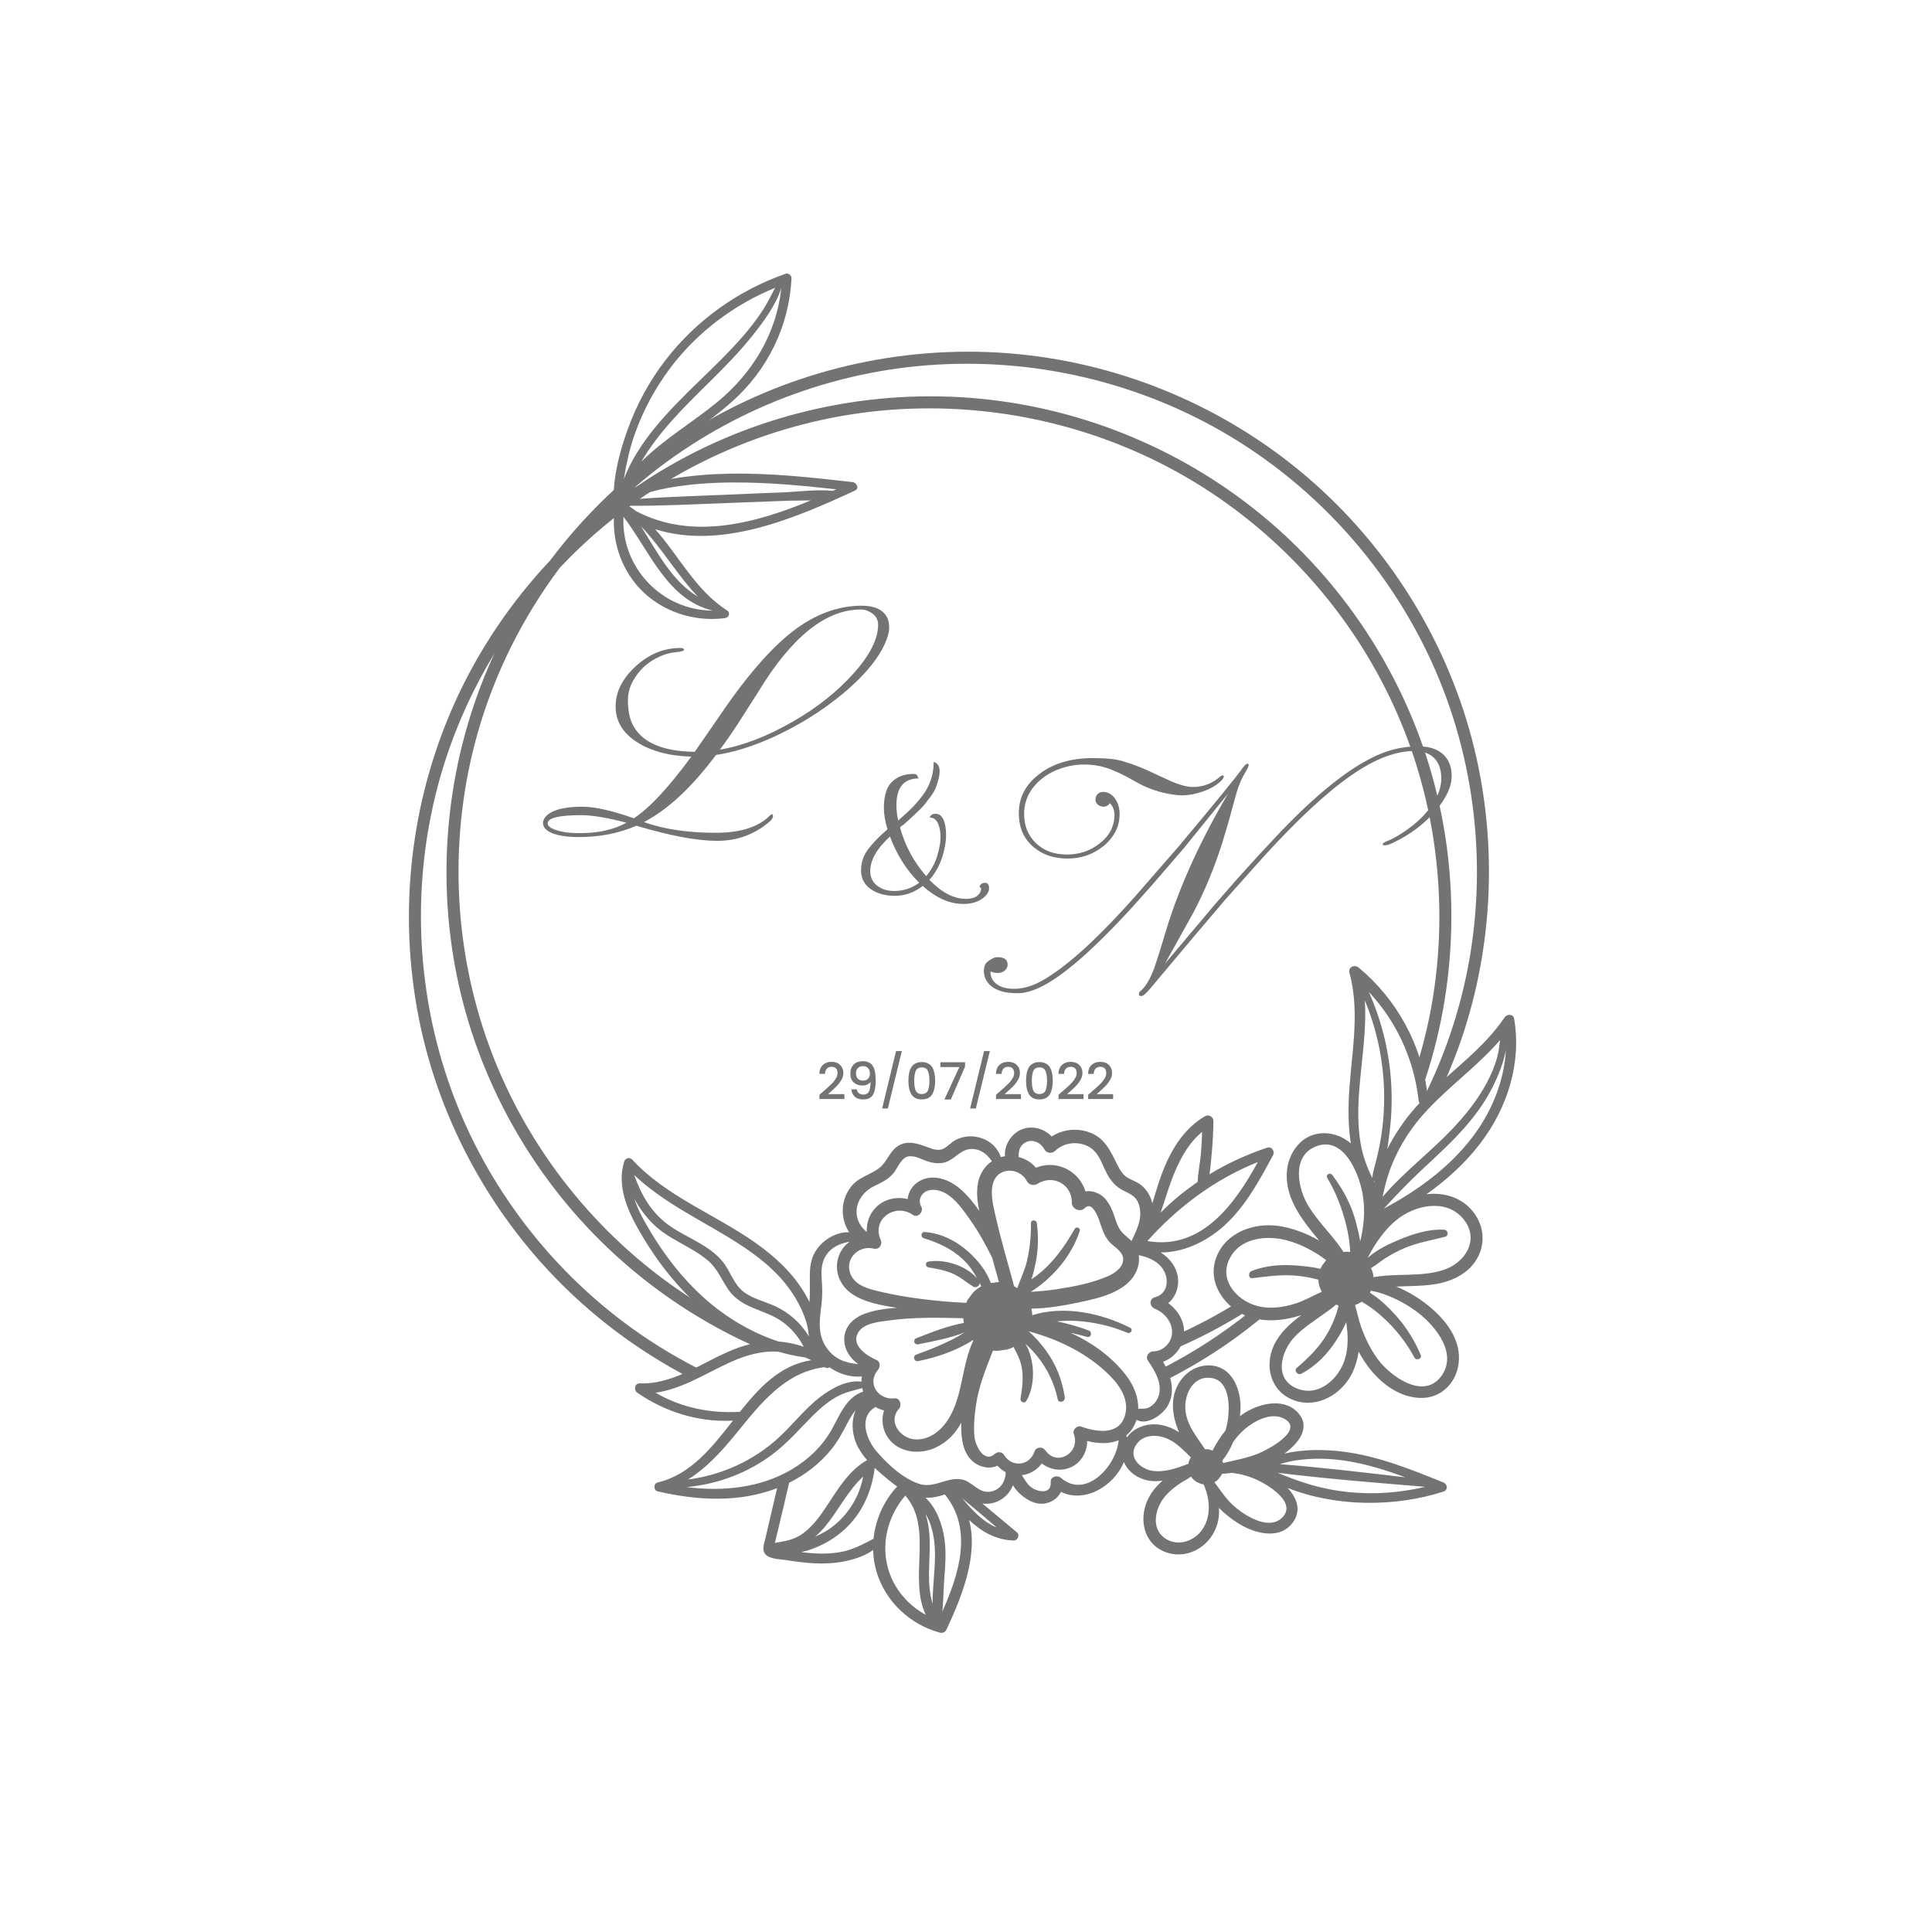 <svg xmlns="http://www.w3.org/2000/svg" xmlns:xlink="http://www.w3.org/1999/xlink" width="500" zoomAndPan="magnify" viewBox="0 0 375 375" height="500" preserveAspectRatio="xMidYMid meet" version="1.0"><defs><g/><clipPath id="id1"><path d="M 79.371 68.078 L 289.043 68.078 L 289.043 267.711 L 79.371 267.711 Z M 79.371 68.078 " clip-rule="nonzero"/></clipPath><clipPath id="id2"><path d="M 120.363 216.496 L 281 216.496 L 281 316.934 L 120.363 316.934 Z M 120.363 216.496 " clip-rule="nonzero"/></clipPath></defs><path fill="#737373" d="M 226.914 262.234 C 226.898 262.262 226.883 262.289 226.867 262.316 C 232.191 260.102 237.332 257.438 242.219 254.328 C 241.574 253.863 241 253.289 240.516 252.613 C 236.531 255.113 232.371 257.328 228.078 259.242 C 228.121 260.492 227.668 261.488 226.914 262.234 " fill-opacity="1" fill-rule="nonzero"/><path fill="#737373" d="M 264.91 232.93 C 264.906 233.004 264.902 233.074 264.891 233.152 C 264.816 233.645 264.816 234.121 264.863 234.594 C 265.496 233.852 266.121 233.105 266.73 232.344 C 266.41 232.539 266.07 232.707 265.711 232.84 C 265.418 232.945 265.148 232.969 264.91 232.93 " fill-opacity="1" fill-rule="nonzero"/><path fill="#737373" d="M 226.098 267.996 C 230.645 265.715 235.027 263.086 239.199 260.117 C 241.242 258.656 243.23 257.125 245.156 255.52 C 244.242 255.387 243.383 255.066 242.613 254.59 C 237.227 258.922 231.398 262.676 225.246 265.789 C 225.652 266.512 225.957 267.25 226.098 267.996 " fill-opacity="1" fill-rule="nonzero"/><g clip-path="url(#id1)"><path fill="#737373" d="M 136.43 266.102 C 131.852 263.832 127.438 261.203 123.242 258.227 C 107.039 246.738 94.449 230.309 87.652 211.668 C 80.574 192.266 79.789 170.77 85.434 150.902 C 87.844 142.426 91.414 134.324 95.977 126.828 C 95.848 127.109 95.711 127.387 95.586 127.672 C 86.906 146.887 84.484 168.613 88.645 189.273 C 92.695 209.371 103.059 228.008 117.902 242.164 C 126.609 250.469 136.785 257.164 147.805 261.914 C 148.383 261.699 148.969 261.543 149.562 261.441 C 147.688 260.422 145.84 259.176 144.66 257.887 C 139.746 255.52 135.016 252.746 130.535 249.566 C 114.332 238.074 101.742 221.648 94.945 203.008 C 87.867 183.605 87.082 162.109 92.727 142.242 C 96.02 130.664 101.473 119.789 108.664 110.195 C 111.441 107.254 114.398 104.473 117.527 101.883 C 133.094 88.996 152.598 81.102 172.766 79.555 C 193.324 77.98 214.09 82.828 231.73 93.5 C 248.691 103.762 262.336 119.094 270.566 137.094 C 279.148 155.867 281.535 177.332 277.41 197.547 C 276.73 200.867 275.871 204.145 274.855 207.371 C 275.059 207.883 275.25 208.402 275.418 208.926 C 275.668 209.621 275.914 210.316 276.129 211.02 C 282.918 191.586 283.527 170.082 277.898 150.281 C 272.312 130.648 260.648 112.902 244.852 99.938 C 228.832 86.797 208.988 78.809 188.305 77.219 C 167.367 75.609 146.117 80.613 128.156 91.48 C 126.293 92.609 124.473 93.797 122.691 95.039 C 123.395 94.426 124.102 93.816 124.82 93.219 C 140.387 80.336 159.887 72.441 180.059 70.895 C 200.617 69.32 221.383 74.168 239.023 84.84 C 255.984 95.098 269.629 110.434 277.859 128.434 C 286.441 147.207 288.828 168.672 284.703 188.883 C 283.02 197.129 280.266 205.105 276.562 212.613 C 276.637 212.91 276.695 213.211 276.754 213.512 C 277.562 213.184 278.379 212.875 279.199 212.566 C 280.562 209.723 281.801 206.816 282.895 203.848 C 290.18 184.023 290.965 161.926 285.191 141.621 C 279.605 121.988 267.941 104.242 252.141 91.277 C 236.125 78.137 216.281 70.148 195.598 68.559 C 174.66 66.949 153.41 71.953 135.449 82.82 C 124.328 89.547 114.562 98.426 106.777 108.789 C 99.164 116.875 92.871 126.195 88.293 136.332 C 79.617 155.547 77.191 177.273 81.355 197.938 C 85.402 218.031 95.766 236.672 110.609 250.824 C 117.508 257.402 125.332 262.973 133.762 267.367 C 133.84 267.312 133.922 267.262 134.016 267.215 C 134.812 266.82 135.613 266.441 136.43 266.102 " fill-opacity="1" fill-rule="nonzero"/></g><path fill="#737373" d="M 263.828 211.613 C 264.273 205.797 265.285 199.953 264.91 194.156 C 266.957 199.105 268.199 204.367 268.555 209.723 C 268.762 212.84 268.68 215.973 268.297 219.074 C 268.078 220.848 267.738 222.605 267.344 224.348 C 267.02 225.77 266.516 227.176 266.355 228.629 C 266.098 228.113 265.855 227.594 265.633 227.07 C 265.543 226.832 265.445 226.594 265.344 226.359 C 264.801 224.969 264.371 223.531 264.105 222.004 C 263.508 218.582 263.562 215.062 263.828 211.613 Z M 291.164 201.875 C 291.023 202.977 290.906 204.074 290.609 205.164 C 290.129 206.934 289.418 208.633 288.547 210.246 C 286.801 213.492 284.469 216.414 281.938 219.086 C 277.625 223.637 272.465 227.527 268.363 232.301 C 268.773 230.262 269.301 228.25 270.09 226.27 C 271.68 222.25 274.078 218.605 277.031 215.453 C 281.504 210.672 286.895 206.812 291.164 201.875 Z M 276.48 229.684 C 274.871 230.859 273.195 231.945 271.488 232.973 C 270.547 233.535 269.562 234.043 268.609 234.598 C 271.023 231.941 273.48 229.387 276.113 226.93 C 278.961 224.27 281.855 221.641 284.422 218.703 C 286.742 216.055 288.777 213.125 290.242 209.914 C 291.082 208.074 291.926 205.898 292.293 203.73 C 291.973 210.203 289.227 216.5 285.152 221.543 C 282.652 224.633 279.691 227.344 276.48 229.684 Z M 283.867 236.406 C 287.34 240.34 284.594 245.051 280.184 246.492 C 275.812 247.922 271.082 247.07 266.59 247.91 C 266.562 247.316 266.418 246.758 266.141 246.23 C 266.129 246.199 266.113 246.172 266.105 246.141 C 267.137 245.562 268.047 244.734 269.055 244.109 C 270.176 243.41 271.355 242.793 272.57 242.273 C 275.145 241.168 277.801 240.754 280.488 240.059 C 281.281 239.855 281.07 238.73 280.301 238.684 C 277.414 238.52 274.348 239.469 271.715 240.57 C 269.66 241.43 267.195 242.547 265.484 244.156 C 265.805 243.512 266.129 242.879 266.492 242.285 C 267.742 240.246 269.195 238.32 271.059 236.797 C 274.555 233.941 280.492 232.586 283.867 236.406 Z M 275.355 254.883 C 278.801 257.582 283.031 262.891 279.641 267.25 C 276.16 271.723 269.82 267.059 267.426 263.816 C 266.047 261.949 265.016 259.828 264.227 257.652 C 263.727 256.281 263.449 254.746 263.008 253.312 C 263.477 253.148 263.91 252.926 264.312 252.648 C 264.938 253.051 265.586 253.426 266.188 253.863 C 267.344 254.703 268.418 255.652 269.434 256.656 C 271.461 258.668 273.207 261.023 274.562 263.531 C 274.91 264.172 276.062 263.723 275.77 263.023 C 274.582 260.219 273.066 257.715 271.031 255.441 C 269.672 253.926 267.855 252.086 265.898 250.926 C 265.973 250.789 266.043 250.652 266.109 250.512 C 266.934 250.691 267.75 250.891 268.547 251.172 C 270.98 252.035 273.324 253.289 275.355 254.883 Z M 251.902 269.57 C 247.078 267.766 248.613 262.172 251.441 259.309 C 252.977 257.758 254.812 256.562 256.578 255.293 C 257.449 254.664 258.473 254 259.336 253.219 C 259.496 253.297 259.66 253.363 259.828 253.418 C 259.68 253.938 259.543 254.465 259.371 254.984 C 258.902 256.398 258.277 257.762 257.512 259.039 C 256.012 261.559 253.938 263.609 251.715 265.488 C 251.059 266.043 251.895 267.004 252.598 266.633 C 255.43 265.148 257.676 262.812 259.391 260.137 C 260.027 259.145 260.742 257.93 261.301 256.645 C 261.637 259.004 261.781 261.359 261.055 263.773 C 259.91 267.551 256.094 271.137 251.902 269.57 Z M 244.801 253.664 C 240.664 252.957 236.496 248.895 238.578 244.477 C 240.617 240.148 245.992 239.668 250.066 240.832 C 252.16 241.43 254.113 242.387 255.941 243.559 C 256.453 243.883 256.938 244.238 257.41 244.605 C 257.152 244.938 256.898 245.266 256.645 245.594 C 256.512 245.82 256.398 246.051 256.305 246.285 C 254.844 245.926 253.297 245.777 251.984 245.66 C 248.949 245.387 245.777 245.57 242.926 246.703 C 242.258 246.969 242.25 248.199 243.113 248.094 C 245.867 247.75 248.59 247.379 251.367 247.59 C 252.82 247.703 254.254 247.953 255.66 248.324 C 255.746 248.348 255.832 248.371 255.914 248.395 C 255.906 249.09 256.055 249.734 256.371 250.34 C 256.418 250.48 256.477 250.617 256.535 250.75 C 254.824 251.492 253.219 252.449 251.418 253.02 C 249.293 253.695 247.02 254.043 244.801 253.664 Z M 255.434 222.516 C 260.797 220.391 263.758 227.73 264.465 231.656 C 265.043 234.879 264.738 237.938 264.02 240.961 C 263.805 239.645 263.48 238.371 263.207 237.301 C 262.312 233.832 260.727 230.93 258.598 228.07 C 258.176 227.5 257.234 228.004 257.621 228.641 C 259.258 231.344 260.457 234.48 261.238 237.539 C 261.648 239.145 261.926 240.773 262.043 242.418 C 262.055 242.617 262.062 242.812 262.066 243.008 C 261.801 242.969 261.535 242.945 261.258 242.953 C 261.102 242.977 260.945 242.996 260.789 243.016 C 258.785 239.918 255.98 237.344 254.027 234.191 C 251.93 230.805 250.566 224.441 255.434 222.516 Z M 266.789 229.465 C 266.754 229.398 266.715 229.336 266.684 229.27 C 266.73 229.285 266.781 229.297 266.832 229.297 C 266.82 229.355 266.805 229.41 266.789 229.465 Z M 275.539 214.086 C 275.117 214.539 274.699 215 274.297 215.473 C 272.402 217.684 270.668 220.266 269.27 223.043 C 269.461 221.879 269.598 220.727 269.73 219.656 C 270.164 216.172 270.238 212.641 269.949 209.137 C 269.477 203.391 268.031 197.785 265.688 192.535 C 271.098 198.297 274.473 205.684 275.355 213.621 C 275.379 213.805 275.445 213.961 275.539 214.086 Z M 262.145 221.883 C 259.07 219.301 254.535 219.16 251.836 222.336 C 249.23 225.406 249.273 229.582 250.824 233.121 C 252.082 235.992 254.086 238.395 256.07 240.816 C 253.562 239.34 250.746 238.34 248.297 237.973 C 243.379 237.238 237.848 239.191 236.035 244.188 C 234.277 249.031 237.754 253.93 242.281 255.547 C 244.773 256.438 247.504 256.441 250.078 255.922 C 250.875 255.758 251.715 255.543 252.559 255.277 C 250.48 256.84 248.461 258.633 247.316 261.016 C 245.305 265.215 246.66 270.219 251.277 271.832 C 255.766 273.402 260.473 270.586 262.453 266.535 C 263.09 265.23 263.496 263.809 263.711 262.344 C 264.082 263.043 264.488 263.727 264.934 264.387 C 267.34 267.945 271.059 271.129 275.543 271.336 C 279.887 271.535 283 268.109 283.18 263.918 C 283.375 259.32 279.992 255.488 276.547 252.887 C 274.844 251.598 272.98 250.539 271.012 249.723 C 275.617 249.508 280.363 249.848 284.238 247.016 C 288.258 244.074 288.98 238.754 285.703 234.926 C 283.469 232.309 280.133 231.422 276.883 231.793 C 277.387 231.434 277.891 231.07 278.383 230.695 C 281.758 228.137 284.832 225.215 287.395 221.84 C 292.605 214.977 295.367 206.273 293.887 197.695 C 293.727 196.781 292.488 196.812 292.055 197.457 C 288.047 203.406 282.113 207.543 277.062 212.527 C 276.062 202.93 271.133 193.941 263.691 187.789 C 262.914 187.145 261.629 187.73 261.922 188.812 C 264.148 196.977 262.105 205.266 261.793 213.523 C 261.691 216.176 261.746 219.098 262.203 221.934 C 262.184 221.918 262.164 221.898 262.145 221.883 " fill-opacity="1" fill-rule="nonzero"/><g clip-path="url(#id2)"><path fill="#737373" d="M 172.465 304.758 C 170.91 299.719 172.316 294.234 175.715 290.289 C 181.215 296.57 176.273 306.238 179.691 313.441 C 176.301 311.59 173.617 308.496 172.465 304.758 Z M 155.531 301.266 C 158.613 300.582 161.574 298.98 163.801 296.984 C 167.289 293.859 169.227 289.5 169.781 284.918 C 170.297 285.406 170.828 285.875 171.359 286.328 C 172.25 287.094 173.168 287.855 174.141 288.531 C 171.543 291.297 169.934 294.922 169.551 298.676 C 167.422 299.781 165.531 300.832 163.074 301.266 C 160.594 301.703 158.031 301.582 155.531 301.266 Z M 167.535 286.605 C 166.918 289.977 165.184 293.094 162.641 295.441 C 161.262 296.711 159.789 297.602 158.23 298.242 C 158.996 297.582 159.668 296.887 160.195 296.25 C 162.777 293.109 164.551 289.34 167.535 286.605 Z M 151.105 296.566 C 151.789 293.754 152.453 290.941 153.098 288.121 C 153.121 288.02 153.129 287.926 153.121 287.832 C 156.316 286.25 159.207 284.02 161.43 281.234 C 162.664 279.691 163.555 278 164.465 276.258 C 164.938 275.355 165.453 274.453 166.098 273.699 C 165.082 275.984 165.402 278.875 166.668 281.125 C 167.129 281.945 167.691 282.695 168.312 283.406 C 168.305 283.406 168.301 283.41 168.293 283.414 C 164.715 285.441 162.609 289.094 160.406 292.414 C 159.156 294.305 157.766 296.223 155.922 297.59 C 154.148 298.902 152.406 299.129 150.402 299.477 C 150.453 299.262 150.508 299.047 150.559 298.836 C 150.738 298.078 150.922 297.32 151.105 296.566 Z M 133.297 288.648 C 139.328 288.066 145.102 285.926 149.984 282.254 C 152.867 280.082 155.172 277.371 157.711 274.836 C 159.059 273.484 160.492 272.227 162.148 271.258 C 163.836 270.266 165.531 269.926 167.352 269.438 C 167.402 269.664 167.465 269.887 167.543 270.105 C 164.316 271.184 163.055 274.531 161.5 277.352 C 159.684 280.652 156.91 283.301 153.676 285.211 C 147.523 288.844 140.285 289.516 133.297 288.648 Z M 143.238 277.824 C 147.676 272.363 152.387 266.387 159.852 265.395 C 159.914 265.387 159.973 265.371 160.027 265.352 C 160.109 265.395 160.191 265.438 160.273 265.477 C 160.547 265.609 160.816 265.547 160.996 265.391 C 162.824 266.664 165.09 267.391 167.273 267.168 C 167.223 267.504 167.199 267.844 167.203 268.18 C 164.414 267.789 161.34 269.52 159.242 271.121 C 156.219 273.434 153.914 276.492 151.129 279.059 C 146.305 283.5 140.039 286.336 133.531 287.176 C 137.34 284.824 140.414 281.297 143.238 277.824 Z M 127.242 270.324 C 132.078 269.648 136.449 266.926 140.824 264.836 C 143.738 263.445 146.812 262.336 150.078 262.332 C 150.422 262.332 150.762 262.344 151.105 262.363 C 152.797 262.867 154.527 263.246 156.297 263.48 C 156.695 263.645 157.086 263.824 157.469 264.016 C 151.426 264.957 147.418 269.285 143.621 274.027 C 137.824 274.387 132.195 273.203 127.242 270.324 Z M 134.582 249.949 C 131.445 246.766 128.758 243.18 126.445 239.367 C 125.188 237.297 123.871 235.023 123.113 232.652 C 124.086 234.504 125.383 236.195 126.781 237.578 C 129.863 240.629 134.109 241.887 137.387 244.648 C 139.215 246.191 139.977 248.23 141.266 250.164 C 142.461 251.957 144.156 253.016 146.113 253.84 C 148.047 254.656 150.043 255.277 151.77 256.496 C 153.562 257.762 155.004 259.461 156 261.402 C 154.77 260.977 153.5 260.688 152.312 260.52 C 151.918 260.461 151.523 260.422 151.129 260.395 C 144.887 258.332 139.234 254.668 134.582 249.949 Z M 143.168 241.27 C 147.078 243.773 150.828 246.707 153.496 250.555 C 154.734 252.34 155.762 254.309 156.426 256.379 C 156.59 256.891 156.719 257.402 156.824 257.918 C 156.859 258.422 156.926 258.918 157.027 259.406 C 155.379 256.715 152.988 254.605 149.98 253.32 C 148.113 252.527 146.043 252.012 144.391 250.789 C 142.414 249.32 141.793 246.746 140.277 244.891 C 137.691 241.723 133.66 240.387 130.348 238.18 C 126.516 235.625 124.574 232.125 123.086 228.055 C 128.93 233.605 136.414 236.945 143.168 241.27 Z M 159.559 249.344 C 159.473 247.824 159.27 246.219 159.809 244.754 C 160.672 242.395 162.688 241.398 164.934 241.008 C 164.074 241.609 163.367 242.438 162.93 243.484 C 161.738 246.34 162.844 249.43 165.355 251.137 C 167.797 252.801 171.078 253.375 174.09 253.84 C 171.945 253.984 169.781 254.277 167.848 254.992 C 165.633 255.809 163.824 257.531 163.863 260.027 C 163.898 262.059 165.047 263.629 166.57 264.773 C 164.16 264.566 162.02 263.84 160.477 261.66 C 158.742 259.207 159.02 256.508 159.391 253.695 C 159.586 252.23 159.641 250.82 159.559 249.344 Z M 169.664 230.227 C 171.07 229.539 172.406 228.949 173.422 227.719 C 174.328 226.625 174.934 224.527 176.566 224.426 C 177.891 224.344 179.273 225.254 180.531 225.566 C 181.789 225.879 183.09 225.906 184.254 225.266 C 185.879 224.367 186.832 222.891 188.922 223.023 C 190.496 223.125 191.695 224.141 192.516 225.398 C 191.098 226.355 190.125 227.902 189.809 229.711 C 189.5 231.484 189.699 233.285 190.09 235.059 C 188.977 233.434 187.715 231.906 186.266 230.676 C 184.168 228.891 181.117 227.793 178.52 229.215 C 177.164 229.957 176.316 231.309 176.168 232.746 C 174.109 232.227 171.844 232.672 170.223 234.156 C 168.785 235.473 168.156 237.293 168.238 239.125 C 164.926 236.406 166.008 232.012 169.664 230.227 Z M 199.078 221.727 C 200.496 221 202.055 221.832 202.742 223.121 C 203.148 223.879 204.219 223.949 204.805 223.383 C 206.492 221.762 209.109 221.445 211.195 222.504 C 213.578 223.719 213.977 226.578 215.336 228.633 C 215.969 229.59 216.742 230.352 217.742 230.918 C 219.059 231.664 220.312 231.965 220.938 233.488 C 221.961 235.98 220.777 238.559 219.621 240.879 C 219.102 240.352 218.508 239.91 217.973 239.383 C 217.09 238.512 216.766 237.469 216.387 236.324 C 215.777 234.488 214.98 232.559 213.145 231.648 C 212.359 231.262 211.504 231.121 210.688 231.242 C 209.469 227.262 205.059 225.027 201.078 226.656 C 200.211 225.621 199.012 224.91 197.703 224.578 C 197.695 223.441 197.895 222.328 199.078 221.727 Z M 233.324 219.703 C 233.289 221.074 233.223 222.441 233.109 223.809 C 232.949 225.664 232.531 227.551 232.465 229.414 C 229.891 231.172 227.477 233.152 225.281 235.363 C 226.004 233.309 226.605 231.203 227.332 229.246 C 228.656 225.684 230.387 222.133 233.324 219.703 Z M 222.711 240.879 C 228.648 234.25 235.863 228.855 244.148 225.551 C 239.668 233.758 233.152 242.727 222.711 240.879 Z M 225.398 245.895 C 227.031 247.805 226.918 251.086 224.129 251.816 C 222.945 252.129 223.164 253.613 224.129 254.008 C 225.914 254.738 227.445 256.438 227.5 258.43 C 227.555 260.48 225.875 262.285 223.824 262.305 C 222.98 262.316 222.273 263.324 222.801 264.086 C 224.137 266.02 225.738 268.645 224.848 271.078 C 224.523 271.973 223.832 272.789 222.961 273.203 C 222.297 273.52 221.621 273.398 220.938 273.43 C 220.961 271.234 220.094 268.996 218.77 267.215 C 216.07 263.578 212.133 260.66 207.773 258.695 C 208.852 258.91 209.918 259.172 210.98 259.484 C 211.789 259.727 212.09 258.527 211.324 258.246 C 209.391 257.535 207.277 256.887 205.121 256.484 C 206.418 256.363 207.727 256.312 209.082 256.402 C 212.359 256.613 215.781 257.395 218.805 258.688 C 219.449 258.965 220.027 258.062 219.371 257.727 C 213.844 254.887 206.508 253.332 200.355 255.281 C 200.352 254.844 200.297 254.418 200.188 254.008 C 203.215 253.969 206.301 253.441 209.094 252.859 C 213.121 252.023 218.891 250.852 220.641 246.578 C 221.035 245.621 221.176 244.598 221.027 243.621 C 222.672 243.992 224.246 244.539 225.398 245.895 Z M 209.855 276.898 C 209.059 276.609 208.113 277.523 208.422 278.328 C 209.781 281.863 205.242 284.785 202.91 281.531 C 202.316 280.699 201.102 280.812 200.762 281.812 C 199.828 284.551 196.387 284.867 194.898 282.426 C 194.5 281.773 193.664 281.711 193.113 282.195 C 190.977 284.082 189.316 280.547 189.145 278.914 C 188.938 276.898 189.141 274.789 189.426 272.793 C 189.969 268.977 191.367 265.664 192.742 262.145 C 193.043 262.188 193.352 262.203 193.668 262.191 C 194.262 262.113 194.855 262.035 195.445 261.953 C 195.898 261.828 196.324 261.66 196.73 261.449 C 197.363 262.672 198.016 263.848 198.297 265.293 C 198.703 267.367 198.422 269.375 198.086 271.434 C 197.977 272.09 198.828 272.547 199.211 271.906 C 200.98 268.957 200.941 264.09 199.051 260.84 C 199.883 261.594 200.66 262.414 201.359 263.285 C 203.297 265.68 204.672 268.57 205.301 271.578 C 205.492 272.484 206.801 272.078 206.672 271.203 C 206.176 267.863 204.977 264.777 202.957 262.055 C 202.16 260.98 201 259.559 199.684 258.43 C 199.684 258.426 199.688 258.418 199.691 258.414 C 205.117 259.883 210.262 262.289 214.477 266.102 C 216.805 268.207 219.262 271.191 218.406 274.555 C 217.363 278.641 212.938 278.012 209.855 276.898 Z M 205.926 286.852 C 205.234 286.25 203.848 286.59 203.938 287.672 C 204.156 290.258 201.062 289.578 199.859 288.441 C 199.207 287.824 198.812 287.043 198.348 286.324 C 199.832 286.152 201.25 285.383 202.203 284.059 C 203.848 285.297 206.039 285.688 208.012 284.723 C 209.938 283.785 211.027 281.75 211.027 279.695 C 213.074 280.207 215.281 280.336 217.133 279.547 C 216.648 284.664 210.723 291.016 205.926 286.852 Z M 226.785 279.34 C 228.523 280.16 229.793 281.578 231.152 282.883 C 231.125 282.918 231.102 282.949 231.074 282.984 C 230.867 283.344 230.73 283.727 230.664 284.125 C 228.504 284.949 225.93 285.871 223.594 285.469 C 221.352 285.082 219.043 282.973 220.414 280.605 C 221.727 278.332 224.66 278.34 226.785 279.34 Z M 234.898 267.438 C 238.812 267.789 238.75 273.227 238.25 276.039 C 238.152 276.582 238.027 277.109 237.883 277.633 C 236.902 278.844 236.066 280.18 235.34 281.57 C 234.938 281.363 234.504 281.27 234.043 281.285 C 233.992 281.293 233.941 281.301 233.891 281.305 C 232.406 279.016 230.609 277.016 230.145 274.148 C 229.664 271.16 231.254 267.109 234.898 267.438 Z M 240.93 278.016 C 242.875 276.086 246.672 273.805 249.418 275.461 C 253.074 277.672 246.098 281.379 244.277 282.113 C 242.055 283.012 239.715 283.441 237.398 283.973 C 237.359 283.82 237.309 283.676 237.242 283.531 C 238.125 282.41 238.836 281.16 239.387 279.84 C 239.852 279.195 240.359 278.586 240.93 278.016 Z M 261.305 283.555 C 265.238 284.172 269.039 285.355 272.762 286.75 C 264.664 285.785 256.535 284.832 248.41 284.191 C 249.453 283.875 250.516 283.613 251.633 283.449 C 254.828 282.973 258.113 283.059 261.305 283.555 Z M 261.684 289.609 C 256.844 289.125 252.375 287.738 248.008 285.867 C 257.504 287.043 267.094 287.797 276.625 288.59 C 271.742 289.758 266.707 290.117 261.684 289.609 Z M 249.039 294.379 C 246.582 297.172 242.039 294.43 239.848 292.621 C 238.129 291.207 237.004 289.406 235.719 287.699 C 235.992 287.547 236.242 287.363 236.469 287.137 C 236.648 286.902 236.828 286.672 237.004 286.441 C 237.078 286.32 237.137 286.195 237.191 286.07 C 237.844 286.031 238.5 285.965 239.152 285.879 C 240.797 286.09 242.41 286.523 243.902 287.199 C 246.062 288.184 251.59 291.484 249.039 294.379 Z M 233.254 297.039 C 231.594 299.285 228.367 300.254 225.984 298.48 C 223.27 296.453 224.32 292.527 226.211 290.348 C 227.121 289.293 228.23 288.445 229.398 287.699 C 230.02 287.305 230.656 287.016 231.168 286.598 C 231.289 286.793 231.438 286.973 231.613 287.137 C 231.922 287.469 232.289 287.707 232.719 287.844 C 233.004 287.996 233.305 288.086 233.621 288.121 C 234.879 290.914 235.16 294.457 233.254 297.039 Z M 199.324 229.281 C 199.66 229.969 200.691 230.203 201.316 229.805 C 204.336 227.887 208.066 229.809 208.043 233.422 C 208.035 234.699 209.68 235.387 210.578 234.473 C 211.98 233.047 213.18 236.293 213.449 237.133 C 213.871 238.438 214.285 239.746 215.148 240.836 C 215.969 241.871 217.816 242.746 217.988 244.152 C 218.199 245.855 216.504 247.055 215.172 247.652 C 212.062 249.047 208.395 249.73 205.051 250.25 C 203.402 250.508 201.738 250.629 200.074 250.746 C 204.434 248 208.047 243.668 209.582 238.914 C 209.77 238.34 208.91 237.988 208.613 238.508 C 207.094 241.164 205.383 243.711 203.199 245.871 C 202.258 246.801 201.254 247.602 200.207 248.324 C 200.559 247.242 200.812 246.133 201.016 245.133 C 201.539 242.555 201.582 240.031 201.254 237.426 C 201.164 236.719 200.094 236.668 200.105 237.426 C 200.141 239.848 199.891 242.312 199.355 244.676 C 198.93 246.535 198.074 248.234 197.465 250.008 C 197.461 250.012 197.457 250.016 197.453 250.016 C 197.258 249.887 197.055 249.77 196.844 249.672 C 195.465 244.547 193.922 239.438 192.844 234.258 C 192.41 232.16 192.035 228.91 194.289 227.652 C 196.094 226.648 198.445 227.504 199.324 229.281 Z M 170.93 240.617 C 169.141 236.625 173.785 233.43 177.164 235.801 C 178.172 236.508 179.371 235.145 178.797 234.172 C 178.23 233.215 178.574 232.016 179.504 231.395 C 180.574 230.672 182.09 230.91 183.184 231.441 C 185.379 232.508 186.941 234.848 188.309 236.773 C 189.969 239.121 191.352 241.617 192.598 244.184 C 193.027 245.742 193.457 247.301 193.891 248.859 C 193.816 248.859 193.746 248.855 193.668 248.859 C 193.219 248.918 192.77 248.98 192.32 249.039 C 191.52 246.727 189.742 244.574 188.051 243.043 C 185.688 240.902 182.656 239.336 179.449 239.133 C 178.742 239.09 178.648 240.133 179.285 240.328 C 182.148 241.215 184.758 242.402 186.957 244.484 C 188.148 245.605 188.953 246.844 189.668 248.148 C 187.496 245.629 183.309 244.328 180.137 244.883 C 179.594 244.977 179.598 245.871 180.137 245.973 C 181.73 246.266 183.297 246.523 184.805 247.152 C 186.352 247.797 187.5 248.855 188.891 249.73 C 189.414 250.055 190.102 249.605 190.156 249.07 C 190.262 249.273 190.367 249.473 190.469 249.676 C 189.918 249.977 189.406 250.355 188.945 250.812 C 188.598 251.262 188.25 251.711 187.898 252.16 C 187.762 252.398 187.641 252.641 187.535 252.887 C 182.012 252.602 176.547 252.012 171.137 250.781 C 168.902 250.27 165.918 249.613 165.039 247.188 C 163.98 244.258 166.688 241.66 169.586 242.359 C 170.668 242.621 171.348 241.539 170.93 240.617 Z M 170.398 265.922 C 170.855 265.387 170.934 264.332 170.152 263.988 C 168.207 263.137 165.012 261.062 166.645 258.531 C 167.754 256.816 170.598 256.566 172.414 256.316 C 177.281 255.637 182.105 255.746 186.984 255.871 C 186.992 256.18 187.031 256.484 187.09 256.781 C 183.957 257.328 180.797 258.605 177.875 259.742 C 177.141 260.027 177.414 261.086 178.203 260.93 C 181.164 260.34 184.41 259.742 187.27 258.602 C 186.395 259.133 185.516 259.664 184.594 260.117 C 182.426 261.188 180.152 262.102 177.875 262.914 C 177.074 263.199 177.387 264.348 178.223 264.184 C 181.676 263.504 185.668 262.199 188.824 260.113 C 188.859 260.148 188.887 260.18 188.918 260.211 C 186.625 265.035 186.949 270.805 184.109 275.406 C 182.684 277.707 180.281 279.652 177.418 279.363 C 174.695 279.086 172.305 275.895 174.465 273.484 C 175.09 272.789 174.734 271.285 173.605 271.418 C 170.496 271.777 168.195 268.512 170.398 265.922 Z M 192.535 289.465 C 190.508 289.957 189.461 288.539 187.906 287.633 C 184.797 285.828 181.773 289.035 178.562 288.059 C 175.34 287.082 172.203 284.145 170.066 281.625 C 168.094 279.297 166.629 274.973 169.934 273.098 C 170.434 273.398 170.992 273.625 171.602 273.758 C 170.953 275.688 171.336 277.898 172.73 279.539 C 174.855 282.039 178.652 282.32 181.508 281.02 C 183.887 279.934 185.449 278.211 186.562 276.16 C 186.559 276.629 186.562 277.094 186.578 277.551 C 186.66 279.863 187.133 282.473 189.145 283.914 C 190.516 284.895 192.18 285.137 193.617 284.5 C 194.094 285.031 194.633 285.449 195.215 285.75 C 195.18 287.43 194.301 289.035 192.535 289.465 Z M 190.23 293.723 C 191.305 294.652 192.391 295.566 193.473 296.488 C 190.773 295.387 188.68 293.121 186.773 290.812 C 187.906 291.82 189.121 292.762 190.23 293.723 Z M 181.035 311.316 C 179.828 307.5 180.527 303.301 180.465 299.258 C 180.434 297.434 180.207 295.566 179.641 293.859 C 179.91 294.281 180.156 294.742 180.363 295.262 C 181.035 296.949 181.367 298.805 181.453 300.609 C 181.566 302.883 181.328 305.156 181.184 307.422 C 181.105 308.668 180.984 310.004 181.035 311.316 Z M 182.91 312.801 C 183.137 310.578 183.125 308.285 183.309 306.074 C 183.516 303.629 183.66 301.168 183.32 298.73 C 182.949 296.051 181.809 292.668 179.625 290.707 C 180.875 290.762 182.098 290.512 183.398 290.078 C 188.918 296.812 186.148 305.531 182.91 312.801 Z M 183.664 316.395 C 186.602 310.129 189.953 301.957 188.102 295.031 C 190.484 297.273 193.305 298.922 196.758 299.008 C 197.508 299.027 198.02 297.969 197.406 297.445 C 195.348 295.711 193.281 293.988 191.207 292.273 C 191.031 292.133 190.859 291.984 190.684 291.836 C 193.363 292.191 195.707 290.59 196.609 288.297 C 197.691 290.066 199.68 291.539 201.473 291.824 C 203.324 292.121 205.176 291.156 205.93 289.574 C 210.59 291.832 216.219 288.438 218.152 283.781 C 218.719 285.125 219.867 286.246 221.297 286.879 C 222.789 287.539 224.254 287.617 225.684 287.371 C 224.395 288.484 223.309 289.797 222.641 291.387 C 221.164 294.887 221.938 299.211 225.586 300.988 C 228.883 302.598 232.73 301.426 234.891 298.566 C 236.246 296.773 236.75 294.719 236.594 292.676 C 237.77 293.883 239.133 294.926 240.43 295.73 C 243.574 297.68 248.559 299.027 251.062 295.332 C 252.641 293.008 251.637 290.668 249.945 288.82 C 259.445 292.539 270.742 292.543 280.168 289.52 C 281.09 289.227 280.988 288.082 280.168 287.75 C 273.867 285.195 267.469 282.613 260.672 281.758 C 257.125 281.312 253.035 281.27 249.289 282.141 C 251.953 280.234 254.668 277.016 251.793 274.059 C 248.941 271.129 243.945 272.531 241.047 274.609 C 240.918 274.699 240.793 274.797 240.668 274.895 C 240.711 274.543 240.746 274.191 240.77 273.84 C 241.012 270.039 239.332 265.203 234.836 265.027 C 231.016 264.875 228.121 268.102 227.723 271.707 C 227.492 273.77 227.961 275.953 228.852 277.984 C 227.809 277.328 226.676 276.84 225.484 276.602 C 222.973 276.102 220.172 276.922 218.711 279.02 C 218.684 278.887 218.656 278.758 218.625 278.629 C 218.98 278.324 219.309 277.973 219.605 277.562 C 220.062 276.938 220.383 276.273 220.602 275.59 C 222.574 276.719 225.523 274.715 226.586 272.977 C 228.277 270.191 227.293 266.965 225.754 264.312 C 228 263.504 229.676 261.395 229.82 258.906 C 229.969 256.445 228.648 254.336 226.762 252.945 C 228.629 251.371 229.238 248.598 228.121 246.227 C 227.492 244.891 226.484 243.844 225.277 243.098 C 229.43 243.133 233.574 241.238 236.738 238.66 C 241.395 234.867 244.289 229.391 247.105 224.215 C 247.5 223.492 246.84 222.469 245.984 222.754 C 242.055 224.059 238.277 225.789 234.758 227.926 C 234.965 226.664 235.051 225.359 235.172 224.133 C 235.383 221.957 235.496 219.777 235.527 217.59 C 235.539 216.766 234.598 216.246 233.895 216.656 C 230.055 218.891 227.625 222.648 225.965 226.672 C 225.039 228.918 224.367 231.27 223.668 233.594 C 223.664 233.578 223.66 233.562 223.66 233.547 C 223.316 232.078 222.492 230.742 221.262 229.855 C 220.5 229.305 219.594 229.051 218.805 228.547 C 217.941 227.988 217.438 227.176 216.98 226.281 C 215.539 223.449 214.5 220.785 211.215 219.703 C 208.82 218.918 206.203 219.25 204.137 220.594 C 202.633 219.023 200.25 218.352 198.172 219.273 C 196.219 220.141 194.887 222.328 195.062 224.434 C 194.785 224.473 194.516 224.523 194.258 224.594 C 193.172 221.223 189.012 219.582 185.645 221.18 C 184.707 221.625 184.066 222.465 183.172 222.938 C 182.094 223.504 180.977 223 179.922 222.621 C 178.242 222.016 176.398 221.359 174.672 222.219 C 172.695 223.199 172.281 225.504 170.605 226.758 C 168.801 228.105 166.668 228.461 165.203 230.32 C 163.102 232.977 163.102 236.551 164.824 239.195 C 162.418 239.043 159.938 240.555 158.574 242.438 C 157.578 243.812 157.23 245.43 157.195 247.105 C 157.152 249.031 157.262 250.859 157.129 252.746 C 156.824 252.129 156.5 251.535 156.168 250.977 C 153.809 247.027 150.398 243.891 146.668 241.254 C 138.777 235.672 129.348 232.273 122.684 225.051 C 122.199 224.527 121.352 224.824 121.156 225.453 C 119.703 230.113 121.715 234.754 124.004 238.781 C 126.473 243.117 129.418 247.223 132.879 250.832 C 136.797 254.918 141.457 258.375 146.609 260.688 C 145.285 260.938 143.984 261.32 142.711 261.809 C 136.605 264.156 131.027 268.734 124.191 268.512 C 123.16 268.48 122.957 269.809 123.699 270.324 C 129.09 274.07 135.703 276.117 142.27 275.738 C 138.184 280.941 134.09 286.207 127.672 287.742 C 126.816 287.945 126.812 289.273 127.672 289.473 C 135.324 291.258 143.457 291.707 150.84 288.844 C 150.059 292.102 149.312 295.367 148.555 298.629 C 148.32 299.625 147.797 300.871 148.613 301.734 C 149.5 302.672 151.551 302.637 152.719 302.828 C 156.039 303.367 159.406 303.727 162.758 303.254 C 164.926 302.949 167.555 302.242 169.469 300.863 C 169.508 302.387 169.754 303.906 170.223 305.375 C 172.016 311.004 176.742 315.359 182.426 316.898 C 182.855 317.016 183.461 316.828 183.664 316.395 " fill-opacity="1" fill-rule="nonzero"/></g><path fill="#737373" d="M 121.016 100.305 C 126.105 106.949 129.504 116.422 138.352 118.516 C 128.496 118.5 120.531 110.172 121.016 100.305 Z M 130.152 71.355 C 135.367 64.453 142.465 59.137 150.449 55.859 C 149.691 57.297 148.992 58.754 148.105 60.133 C 146.938 61.941 145.613 63.648 144.203 65.27 C 141.406 68.488 138.305 71.438 135.254 74.41 C 129.703 79.82 123.941 85.648 121.082 92.988 C 121.574 90.074 122.168 87.195 123.176 84.344 C 124.812 79.695 127.18 75.293 130.152 71.355 Z M 139.164 78.094 C 134.434 81.973 128.867 85.242 124.488 89.605 C 127.879 83.805 132.738 79.055 137.551 74.301 C 140.52 71.363 143.469 68.398 146.07 65.125 C 148.215 62.426 150.562 59.273 151.656 55.918 C 150.699 64.777 146.086 72.418 139.164 78.094 Z M 142.539 93.645 C 149.152 93.633 155.738 94.246 162.309 94.973 C 162.094 95.07 161.879 95.168 161.664 95.266 C 158.332 94.961 154.738 95.473 151.422 95.594 C 148 95.719 144.582 95.863 141.164 96.016 C 134.27 96.32 127.344 96.473 120.473 97.125 C 120.457 97.125 120.441 97.125 120.426 97.125 C 120.434 97.078 120.441 97.039 120.445 96.992 C 123.863 96.23 127.164 95.086 130.648 94.531 C 134.578 93.906 138.559 93.652 142.539 93.645 Z M 123.504 99.234 C 123.016 98.859 122.512 98.504 121.984 98.172 C 128.488 98.215 135.008 97.852 141.504 97.625 C 145.039 97.504 148.57 97.371 152.105 97.223 C 153.812 97.148 155.598 97.176 157.375 97.129 C 146.441 101.664 134.266 104.867 123.504 99.234 Z M 135.445 115.801 C 130.441 112.82 127.602 107.199 124.41 102.145 C 128.453 106.352 131.426 111.586 135.445 115.801 Z M 141.121 118.477 C 135.109 114.672 131.812 107.953 127.176 102.723 C 139.973 106.742 154.215 100.652 165.961 95.215 C 166.844 94.809 166.277 93.664 165.516 93.578 C 157.578 92.676 149.598 91.785 141.598 91.941 C 137.891 92.012 134.18 92.297 130.523 92.918 C 127.766 93.383 124.762 93.949 122.055 95.004 C 127.48 87.922 135.449 83.852 142.035 78.004 C 148.98 71.836 153.188 63.305 153.633 54.02 C 153.66 53.453 153.023 52.949 152.477 53.141 C 143.305 56.34 135.148 62.164 129.211 69.852 C 126.055 73.938 123.574 78.508 121.828 83.363 C 120.129 88.078 118.754 93.496 119.164 98.543 C 119.176 98.656 119.227 98.75 119.297 98.832 C 118.59 104.402 120.332 110.172 124.234 114.293 C 128.418 118.707 134.715 120.777 140.715 119.977 C 141.473 119.875 141.852 118.941 141.121 118.477 " fill-opacity="1" fill-rule="nonzero"/><g fill="#737373" fill-opacity="1"><g transform="translate(199.065, 192.722)"><g><path d="M 22.484 0.609 C 22.148 0.609 21.984 0.488 21.984 0.25 C 21.984 0.02 22.047 -0.145 22.172 -0.25 C 23.203 -1.039 24.133 -2.555 24.969 -4.797 C 25.281 -5.711 25.629 -6.781 26.016 -8 L 27.359 -12.422 C 29.898 -20.703 33.879 -29.457 39.297 -38.688 L 30.719 -28.094 L 24.578 -20.969 L 20.766 -16.703 C 13.047 -8.254 7.02 -3.031 2.688 -1.031 C 1.102 -0.301 -0.285 0.062 -1.484 0.062 C -2.691 0.062 -3.703 -0.047 -4.516 -0.266 C -5.328 -0.492 -6 -0.812 -6.531 -1.219 C -7.57 -2.008 -8.094 -3.02 -8.094 -4.25 C -8.094 -5.102 -7.848 -5.711 -7.359 -6.078 C -6.629 -6.648 -5.988 -6.938 -5.438 -6.938 C -4.133 -6.938 -3.484 -6.445 -3.484 -5.469 C -3.484 -5.039 -3.664 -4.664 -4.031 -4.344 C -4.395 -4.031 -4.859 -3.875 -5.422 -3.875 C -5.984 -3.875 -6.445 -3.977 -6.812 -4.188 L -6.812 -4 C -6.812 -3.062 -6.398 -2.289 -5.578 -1.688 C -4.766 -1.094 -3.672 -0.797 -2.297 -0.797 C -0.93 -0.797 0.441 -1.094 1.828 -1.688 C 3.211 -2.289 4.832 -3.285 6.688 -4.672 C 10.676 -7.617 15.469 -12.227 21.062 -18.5 L 29.922 -28.672 C 37.203 -37.379 41.301 -42.414 42.219 -43.781 C 42.602 -44.25 42.879 -44.484 43.047 -44.484 C 43.211 -44.484 43.297 -44.41 43.297 -44.266 C 43.297 -44.117 43.254 -43.957 43.172 -43.781 L 42.734 -42.953 C 41.941 -41.648 41.336 -40.254 40.922 -38.766 C 40.504 -37.285 40.18 -36.113 39.953 -35.25 C 39.734 -34.383 39.473 -33.453 39.172 -32.453 L 38.156 -29.062 C 36.633 -24.281 34.797 -19.832 32.641 -15.719 C 32.641 -15.719 30.785 -12.379 27.078 -5.703 L 36.781 -17.219 L 41.031 -22.078 L 45.453 -26.953 L 49.766 -31.562 C 57.922 -40.008 64.77 -45.129 70.312 -46.922 C 72.188 -47.535 74.145 -47.848 76.188 -47.859 C 78.227 -47.867 79.816 -47.379 80.953 -46.391 C 82.098 -45.398 82.68 -44 82.703 -42.188 C 82.742 -40.156 81.719 -37.891 79.625 -35.391 C 77.445 -32.836 74.719 -30.77 71.438 -29.188 C 70.664 -28.82 70.113 -28.641 69.781 -28.641 C 69.457 -28.641 69.297 -28.719 69.297 -28.875 C 69.297 -29.039 69.703 -29.285 70.516 -29.609 C 71.336 -29.941 72.395 -30.547 73.688 -31.422 C 74.977 -32.297 76.148 -33.281 77.203 -34.375 C 79.523 -36.875 80.688 -39.297 80.688 -41.641 C 80.688 -43.328 80.234 -44.633 79.328 -45.562 C 78.422 -46.488 77.109 -46.953 75.391 -46.953 C 73.672 -46.953 71.805 -46.578 69.797 -45.828 C 67.797 -45.086 65.613 -43.895 63.25 -42.25 C 58.57 -39.031 52.926 -33.801 46.312 -26.562 L 38.859 -18.219 L 32.641 -10.906 L 24.234 -0.891 C 23.398 0.109 22.816 0.609 22.484 0.609 Z M 16.391 -36.812 C 16.004 -36.363 15.598 -36.141 15.172 -36.141 C 14.742 -36.141 14.367 -36.27 14.047 -36.531 C 13.723 -36.801 13.562 -37.133 13.562 -37.531 C 13.562 -37.926 13.695 -38.27 13.969 -38.562 C 14.238 -38.863 14.598 -39.016 15.047 -39.016 C 15.492 -39.016 15.898 -38.91 16.266 -38.703 C 16.641 -38.504 16.977 -38.211 17.281 -37.828 C 17.926 -36.992 18.25 -35.941 18.25 -34.672 C 18.25 -33.41 17.957 -32.25 17.375 -31.188 C 16.801 -30.133 16.047 -29.234 15.109 -28.484 C 13.098 -26.879 10.781 -26.078 8.156 -26.078 C 5.488 -26.078 3.289 -26.816 1.562 -28.297 C -0.352 -29.891 -1.312 -32.098 -1.312 -34.922 C -1.312 -37.953 0.02 -40.477 2.688 -42.5 C 5.375 -44.551 8.844 -45.578 13.094 -45.578 C 15.633 -45.578 17.555 -45.379 18.859 -44.984 C 20.172 -44.586 21.305 -44.191 22.266 -43.797 C 23.234 -43.398 24.195 -42.969 25.156 -42.5 L 28.422 -41 C 30.086 -40.312 31.441 -39.969 32.484 -39.969 C 34.516 -39.969 36.316 -40.676 37.891 -42.094 C 37.992 -42.176 38.113 -42.219 38.25 -42.219 C 38.395 -42.219 38.469 -42.141 38.469 -41.984 C 38.469 -41.816 38.316 -41.562 38.016 -41.219 C 36.766 -39.957 34.867 -39.062 32.328 -38.531 C 31.641 -38.406 31.008 -38.344 30.438 -38.344 C 29.863 -38.344 29.18 -38.406 28.391 -38.531 C 27.598 -38.656 26.797 -38.828 25.984 -39.047 C 24.348 -39.516 22.859 -40.133 21.516 -40.906 C 20.18 -41.676 19.039 -42.281 18.094 -42.719 C 17.145 -43.156 16.297 -43.488 15.547 -43.719 C 14.316 -44.125 12.93 -44.328 11.391 -44.328 C 9.859 -44.328 8.379 -44.086 6.953 -43.609 C 5.535 -43.129 4.285 -42.461 3.203 -41.609 C 0.879 -39.734 -0.281 -37.438 -0.281 -34.719 C -0.281 -32.438 0.473 -30.562 1.984 -29.094 C 3.516 -27.602 5.531 -26.859 8.031 -26.859 C 10.395 -26.859 12.477 -27.551 14.281 -28.938 C 16.258 -30.426 17.25 -32.312 17.25 -34.594 C 17.25 -35.445 16.961 -36.188 16.391 -36.812 Z M 16.391 -36.812 "/></g></g></g><g fill="#737373" fill-opacity="1"><g transform="translate(168.148, 172.909)"><g><path d="M 10.156 -21.812 C 7.281 -21.812 5.844 -20.07 5.844 -16.594 C 5.844 -15.688 5.957 -14.703 6.188 -13.641 C 7.227 -14.547 8.094 -15.336 8.781 -16.016 C 9.469 -16.703 10.18 -17.531 10.922 -18.5 C 12.359 -20.406 13.078 -22.578 13.078 -25.016 C 13.398 -24.941 13.672 -24.758 13.891 -24.469 C 14.117 -24.176 14.234 -23.773 14.234 -23.266 C 14.234 -22.754 14.148 -22.188 13.984 -21.562 C 13.816 -20.938 13.641 -20.391 13.453 -19.922 C 13.273 -19.461 12.945 -18.914 12.469 -18.281 C 12 -17.645 11.645 -17.176 11.406 -16.875 C 11.176 -16.57 10.711 -16.082 10.016 -15.406 C 8.348 -13.832 7.41 -12.973 7.203 -12.828 C 6.992 -12.691 6.863 -12.598 6.812 -12.547 C 6.77 -12.504 6.723 -12.469 6.672 -12.438 C 6.629 -12.406 6.586 -12.363 6.547 -12.312 C 7.516 -8.77 9.207 -5.617 11.625 -2.859 C 12.758 -4.172 13.547 -5.742 13.984 -7.578 C 14.266 -8.648 14.406 -9.566 14.406 -10.328 C 14.406 -11.098 14.332 -11.75 14.188 -12.281 C 13.863 -13.582 13.238 -14.234 12.312 -14.234 C 12.457 -14.711 12.852 -14.953 13.5 -14.953 C 14.406 -14.953 15.008 -14.211 15.312 -12.734 C 15.426 -12.203 15.484 -11.508 15.484 -10.656 C 15.484 -9.812 15.32 -8.738 15 -7.438 C 14.457 -5.352 13.539 -3.582 12.25 -2.125 C 14.633 0.332 17 1.562 19.344 1.562 C 20.758 1.562 21.688 1.125 22.125 0.25 C 22.352 -0.238 22.344 -0.555 22.094 -0.703 C 22.07 -0.723 22.035 -0.734 21.984 -0.734 C 21.984 -0.867 22.051 -1.02 22.188 -1.188 C 22.395 -1.438 22.676 -1.562 23.031 -1.562 C 23.562 -1.562 23.828 -1.203 23.828 -0.484 C 23.828 0.234 23.363 0.914 22.438 1.562 C 21.488 2.219 20.281 2.547 18.812 2.547 C 16.176 2.547 13.555 1.383 10.953 -0.938 C 9.285 0.332 7.492 0.969 5.578 0.969 C 3.672 0.969 2.094 0.531 0.844 -0.344 C -0.395 -1.227 -1.016 -2.422 -1.016 -3.922 C -1.016 -5.43 -0.586 -6.773 0.266 -7.953 C 1.129 -9.141 2.41 -10.469 4.109 -11.938 C 3.641 -13.508 3.406 -14.914 3.406 -16.156 C 3.406 -17.395 3.578 -18.5 3.922 -19.469 C 4.273 -20.445 4.906 -21.227 5.812 -21.812 C 6.719 -22.395 7.852 -22.688 9.219 -22.688 C 9.539 -22.688 9.754 -22.594 9.859 -22.406 C 9.961 -22.219 10.062 -22.02 10.156 -21.812 Z M 5.359 0.031 C 7.191 0.031 8.828 -0.5 10.266 -1.562 C 7.785 -4.039 5.895 -7.035 4.594 -10.547 C 2.039 -8.203 0.766 -5.961 0.766 -3.828 C 0.766 -2.617 1.219 -1.672 2.125 -0.984 C 3.031 -0.305 4.109 0.031 5.359 0.031 Z M 5.359 0.031 "/></g></g></g><g fill="#737373" fill-opacity="1"><g transform="translate(114.364, 162.411)"><g><path d="M 9.156 -2.141 C 5.781 -0.672 2.086 0.062 -1.922 0.062 C -5.336 0.062 -7.547 -0.488 -8.547 -1.594 C -8.828 -1.914 -8.969 -2.281 -8.969 -2.688 C -8.969 -3.094 -8.797 -3.5 -8.453 -3.906 C -8.109 -4.312 -7.617 -4.648 -6.984 -4.922 C -5.703 -5.523 -3.828 -5.828 -1.359 -5.828 C 1.109 -5.828 4.453 -5.078 8.672 -3.578 C 11.703 -5.566 15.414 -9.555 19.812 -15.547 C 15.457 -15.68 11.906 -16.645 9.156 -18.438 C 6.469 -20.207 5.125 -22.488 5.125 -25.281 C 5.125 -28.082 6.406 -30.664 8.969 -33.031 C 11.562 -35.438 14.473 -36.641 17.703 -36.641 C 18.172 -36.641 18.406 -36.516 18.406 -36.266 C 18.406 -36.066 17.816 -35.91 16.641 -35.797 C 15.461 -35.68 14.258 -35.301 13.031 -34.656 C 11.812 -34.02 10.797 -33.242 9.984 -32.328 C 8.336 -30.473 7.516 -28.551 7.516 -26.562 C 7.516 -24.582 7.816 -22.992 8.422 -21.797 C 9.035 -20.598 9.91 -19.602 11.047 -18.812 C 13.266 -17.301 16.41 -16.523 20.484 -16.484 L 24.844 -22.781 C 30.133 -30.676 35 -36.352 39.438 -39.812 C 43.758 -43.164 48.25 -44.844 52.906 -44.844 C 55.383 -44.844 57.023 -44.082 57.828 -42.562 C 58.086 -42.07 58.219 -41.398 58.219 -40.547 C 58.219 -39.691 57.93 -38.641 57.359 -37.391 C 56.797 -36.148 56.008 -34.879 55 -33.578 C 53.988 -32.273 52.785 -30.973 51.391 -29.672 C 50.004 -28.367 48.488 -27.109 46.844 -25.891 C 45.207 -24.672 43.469 -23.516 41.625 -22.422 C 39.781 -21.336 37.895 -20.348 35.969 -19.453 C 31.938 -17.598 28.148 -16.406 24.609 -15.875 C 19.922 -9.602 15.258 -5.258 10.625 -2.844 C 14.508 -1.457 19.148 -0.766 24.547 -0.766 C 29.328 -0.766 32.816 -1.863 35.016 -4.062 C 35.336 -4.383 35.539 -4.445 35.625 -4.25 C 35.77 -3.914 35.609 -3.516 35.141 -3.047 C 32.211 -0.484 28.785 0.797 24.859 0.797 C 20.941 0.797 15.707 -0.18 9.156 -2.141 Z M 25.375 -16.906 C 29.852 -17.664 34.602 -19.5 39.625 -22.406 C 44.227 -25.051 48.098 -28.125 51.234 -31.625 C 54.461 -35.188 56.078 -38.363 56.078 -41.156 C 56.078 -42.395 55.395 -43.289 54.031 -43.844 C 53.625 -44.02 53.188 -44.109 52.719 -44.109 C 45.926 -44.109 39.301 -38.797 32.844 -28.172 L 29 -22.141 C 27.781 -20.266 26.57 -18.52 25.375 -16.906 Z M -1.531 -4.188 C -5.883 -4.188 -8.062 -3.656 -8.062 -2.594 C -8.062 -1.863 -6.961 -1.297 -4.766 -0.891 C -4.066 -0.766 -3.035 -0.703 -1.672 -0.703 C 1.785 -0.703 4.754 -1.375 7.234 -2.719 C 3.523 -3.695 0.602 -4.188 -1.531 -4.188 Z M -1.531 -4.188 "/></g></g></g><g fill="#737373" fill-opacity="1"><g transform="translate(158.537, 213.414)"><g><path d="M 0.516 -0.094 L 0.516 -0.922 C 0.672 -1.066 0.91 -1.273 1.234 -1.547 C 1.555 -1.828 1.801 -2.039 1.969 -2.188 C 2.133 -2.332 2.344 -2.523 2.594 -2.766 C 2.852 -3.004 3.051 -3.207 3.188 -3.375 C 3.332 -3.539 3.477 -3.734 3.625 -3.953 C 3.895 -4.336 4.031 -4.723 4.031 -5.109 C 4.031 -5.93 3.633 -6.344 2.844 -6.344 C 2.457 -6.344 2.156 -6.219 1.938 -5.969 C 1.719 -5.719 1.602 -5.383 1.594 -4.969 L 0.5 -4.969 C 0.52 -5.719 0.742 -6.297 1.172 -6.703 C 1.609 -7.109 2.176 -7.312 2.875 -7.312 C 3.57 -7.312 4.125 -7.113 4.531 -6.719 C 4.945 -6.32 5.156 -5.801 5.156 -5.156 C 5.156 -4.676 5.023 -4.219 4.766 -3.781 C 4.629 -3.551 4.492 -3.348 4.359 -3.172 C 4.234 -2.992 4.055 -2.789 3.828 -2.562 C 3.609 -2.344 3.43 -2.172 3.297 -2.047 C 3.16 -1.922 2.961 -1.742 2.703 -1.516 C 2.453 -1.285 2.281 -1.129 2.188 -1.047 L 5.359 -1.047 L 5.359 -0.094 Z M 0.516 -0.094 "/></g></g></g><g fill="#737373" fill-opacity="1"><g transform="translate(164.285, 213.414)"><g><path d="M 1.859 -5.078 C 1.859 -4.66 1.973 -4.32 2.203 -4.062 C 2.441 -3.801 2.781 -3.672 3.219 -3.672 C 3.656 -3.672 3.988 -3.797 4.219 -4.047 C 4.445 -4.297 4.562 -4.633 4.562 -5.062 C 4.562 -5.5 4.441 -5.844 4.203 -6.094 C 3.961 -6.352 3.629 -6.484 3.203 -6.484 C 2.785 -6.484 2.457 -6.352 2.219 -6.094 C 1.977 -5.832 1.859 -5.492 1.859 -5.078 Z M 3.328 -0.953 C 3.797 -0.953 4.141 -1.141 4.359 -1.516 C 4.578 -1.891 4.688 -2.523 4.688 -3.422 C 4.531 -3.191 4.305 -3.016 4.016 -2.891 C 3.734 -2.773 3.422 -2.719 3.078 -2.719 C 2.41 -2.719 1.859 -2.914 1.422 -3.312 C 0.984 -3.719 0.766 -4.285 0.766 -5.016 C 0.766 -5.754 0.977 -6.344 1.406 -6.781 C 1.832 -7.219 2.426 -7.438 3.188 -7.438 C 4.082 -7.438 4.723 -7.133 5.109 -6.531 C 5.492 -5.926 5.688 -4.988 5.688 -3.719 C 5.688 -2.457 5.508 -1.523 5.156 -0.922 C 4.801 -0.316 4.172 -0.016 3.266 -0.016 C 2.547 -0.016 1.992 -0.195 1.609 -0.562 C 1.223 -0.938 1.008 -1.406 0.969 -1.969 L 2.016 -1.969 C 2.148 -1.289 2.586 -0.953 3.328 -0.953 Z M 3.328 -0.953 "/></g></g></g><g fill="#737373" fill-opacity="1"><g transform="translate(170.61, 213.414)"><g><path d="M 0.609 1.75 L 3.312 -9.406 L 4.438 -9.406 L 1.719 1.75 Z M 0.609 1.75 "/></g></g></g><g fill="#737373" fill-opacity="1"><g transform="translate(175.73, 213.414)"><g><path d="M 1.938 -6.984 C 2.281 -7.172 2.695 -7.266 3.188 -7.266 C 3.676 -7.266 4.094 -7.172 4.438 -6.984 C 4.789 -6.805 5.062 -6.547 5.25 -6.203 C 5.438 -5.867 5.57 -5.492 5.656 -5.078 C 5.738 -4.66 5.781 -4.18 5.781 -3.641 C 5.781 -3.109 5.738 -2.633 5.656 -2.219 C 5.57 -1.801 5.438 -1.422 5.25 -1.078 C 5.062 -0.734 4.789 -0.469 4.438 -0.281 C 4.094 -0.102 3.676 -0.016 3.188 -0.016 C 2.695 -0.016 2.281 -0.102 1.938 -0.281 C 1.594 -0.469 1.32 -0.734 1.125 -1.078 C 0.938 -1.422 0.801 -1.801 0.719 -2.219 C 0.633 -2.633 0.594 -3.109 0.594 -3.641 C 0.594 -4.18 0.633 -4.66 0.719 -5.078 C 0.801 -5.492 0.938 -5.867 1.125 -6.203 C 1.32 -6.547 1.594 -6.805 1.938 -6.984 Z M 3.188 -6.234 C 2.875 -6.234 2.613 -6.164 2.406 -6.031 C 2.195 -5.895 2.047 -5.691 1.953 -5.422 C 1.797 -4.961 1.719 -4.375 1.719 -3.656 C 1.719 -2.914 1.797 -2.316 1.953 -1.859 C 2.141 -1.328 2.551 -1.062 3.188 -1.062 C 3.82 -1.062 4.234 -1.328 4.422 -1.859 C 4.586 -2.316 4.672 -2.914 4.672 -3.656 C 4.672 -4.375 4.586 -4.961 4.422 -5.422 C 4.234 -5.961 3.82 -6.234 3.188 -6.234 Z M 3.188 -6.234 "/></g></g></g><g fill="#737373" fill-opacity="1"><g transform="translate(182.115, 213.414)"><g><path d="M 0.406 -7.234 L 5.203 -7.234 L 5.203 -6.391 L 2.438 0 L 1.188 0 L 4.094 -6.297 L 0.406 -6.297 Z M 0.406 -7.234 "/></g></g></g><g fill="#737373" fill-opacity="1"><g transform="translate(187.693, 213.414)"><g><path d="M 0.609 1.75 L 3.312 -9.406 L 4.438 -9.406 L 1.719 1.75 Z M 0.609 1.75 "/></g></g></g><g fill="#737373" fill-opacity="1"><g transform="translate(192.813, 213.414)"><g><path d="M 0.516 -0.094 L 0.516 -0.922 C 0.672 -1.066 0.91 -1.273 1.234 -1.547 C 1.555 -1.828 1.801 -2.039 1.969 -2.188 C 2.133 -2.332 2.344 -2.523 2.594 -2.766 C 2.852 -3.004 3.051 -3.207 3.188 -3.375 C 3.332 -3.539 3.477 -3.734 3.625 -3.953 C 3.895 -4.336 4.031 -4.723 4.031 -5.109 C 4.031 -5.93 3.633 -6.344 2.844 -6.344 C 2.457 -6.344 2.156 -6.219 1.938 -5.969 C 1.719 -5.719 1.602 -5.383 1.594 -4.969 L 0.5 -4.969 C 0.52 -5.719 0.742 -6.297 1.172 -6.703 C 1.609 -7.109 2.176 -7.312 2.875 -7.312 C 3.57 -7.312 4.125 -7.113 4.531 -6.719 C 4.945 -6.32 5.156 -5.801 5.156 -5.156 C 5.156 -4.676 5.023 -4.219 4.766 -3.781 C 4.629 -3.551 4.492 -3.348 4.359 -3.172 C 4.234 -2.992 4.055 -2.789 3.828 -2.562 C 3.609 -2.344 3.43 -2.172 3.297 -2.047 C 3.16 -1.922 2.961 -1.742 2.703 -1.516 C 2.453 -1.285 2.281 -1.129 2.188 -1.047 L 5.359 -1.047 L 5.359 -0.094 Z M 0.516 -0.094 "/></g></g></g><g fill="#737373" fill-opacity="1"><g transform="translate(198.561, 213.414)"><g><path d="M 1.938 -6.984 C 2.281 -7.172 2.695 -7.266 3.188 -7.266 C 3.676 -7.266 4.094 -7.172 4.438 -6.984 C 4.789 -6.805 5.062 -6.547 5.25 -6.203 C 5.438 -5.867 5.57 -5.492 5.656 -5.078 C 5.738 -4.66 5.781 -4.18 5.781 -3.641 C 5.781 -3.109 5.738 -2.633 5.656 -2.219 C 5.57 -1.801 5.438 -1.422 5.25 -1.078 C 5.062 -0.734 4.789 -0.469 4.438 -0.281 C 4.094 -0.102 3.676 -0.016 3.188 -0.016 C 2.695 -0.016 2.281 -0.102 1.938 -0.281 C 1.594 -0.469 1.32 -0.734 1.125 -1.078 C 0.938 -1.422 0.801 -1.801 0.719 -2.219 C 0.633 -2.633 0.594 -3.109 0.594 -3.641 C 0.594 -4.18 0.633 -4.66 0.719 -5.078 C 0.801 -5.492 0.938 -5.867 1.125 -6.203 C 1.32 -6.547 1.594 -6.805 1.938 -6.984 Z M 3.188 -6.234 C 2.875 -6.234 2.613 -6.164 2.406 -6.031 C 2.195 -5.895 2.047 -5.691 1.953 -5.422 C 1.797 -4.961 1.719 -4.375 1.719 -3.656 C 1.719 -2.914 1.797 -2.316 1.953 -1.859 C 2.141 -1.328 2.551 -1.062 3.188 -1.062 C 3.82 -1.062 4.234 -1.328 4.422 -1.859 C 4.586 -2.316 4.672 -2.914 4.672 -3.656 C 4.672 -4.375 4.586 -4.961 4.422 -5.422 C 4.234 -5.961 3.82 -6.234 3.188 -6.234 Z M 3.188 -6.234 "/></g></g></g><g fill="#737373" fill-opacity="1"><g transform="translate(204.946, 213.414)"><g><path d="M 0.516 -0.094 L 0.516 -0.922 C 0.672 -1.066 0.91 -1.273 1.234 -1.547 C 1.555 -1.828 1.801 -2.039 1.969 -2.188 C 2.133 -2.332 2.344 -2.523 2.594 -2.766 C 2.852 -3.004 3.051 -3.207 3.188 -3.375 C 3.332 -3.539 3.477 -3.734 3.625 -3.953 C 3.895 -4.336 4.031 -4.723 4.031 -5.109 C 4.031 -5.93 3.633 -6.344 2.844 -6.344 C 2.457 -6.344 2.156 -6.219 1.938 -5.969 C 1.719 -5.719 1.602 -5.383 1.594 -4.969 L 0.5 -4.969 C 0.52 -5.719 0.742 -6.297 1.172 -6.703 C 1.609 -7.109 2.176 -7.312 2.875 -7.312 C 3.57 -7.312 4.125 -7.113 4.531 -6.719 C 4.945 -6.32 5.156 -5.801 5.156 -5.156 C 5.156 -4.676 5.023 -4.219 4.766 -3.781 C 4.629 -3.551 4.492 -3.348 4.359 -3.172 C 4.234 -2.992 4.055 -2.789 3.828 -2.562 C 3.609 -2.344 3.43 -2.172 3.297 -2.047 C 3.16 -1.922 2.961 -1.742 2.703 -1.516 C 2.453 -1.285 2.281 -1.129 2.188 -1.047 L 5.359 -1.047 L 5.359 -0.094 Z M 0.516 -0.094 "/></g></g></g><g fill="#737373" fill-opacity="1"><g transform="translate(210.693, 213.414)"><g><path d="M 0.516 -0.094 L 0.516 -0.922 C 0.672 -1.066 0.91 -1.273 1.234 -1.547 C 1.555 -1.828 1.801 -2.039 1.969 -2.188 C 2.133 -2.332 2.344 -2.523 2.594 -2.766 C 2.852 -3.004 3.051 -3.207 3.188 -3.375 C 3.332 -3.539 3.477 -3.734 3.625 -3.953 C 3.895 -4.336 4.031 -4.723 4.031 -5.109 C 4.031 -5.93 3.633 -6.344 2.844 -6.344 C 2.457 -6.344 2.156 -6.219 1.938 -5.969 C 1.719 -5.719 1.602 -5.383 1.594 -4.969 L 0.5 -4.969 C 0.52 -5.719 0.742 -6.297 1.172 -6.703 C 1.609 -7.109 2.176 -7.312 2.875 -7.312 C 3.57 -7.312 4.125 -7.113 4.531 -6.719 C 4.945 -6.32 5.156 -5.801 5.156 -5.156 C 5.156 -4.676 5.023 -4.219 4.766 -3.781 C 4.629 -3.551 4.492 -3.348 4.359 -3.172 C 4.234 -2.992 4.055 -2.789 3.828 -2.562 C 3.609 -2.344 3.43 -2.172 3.297 -2.047 C 3.16 -1.922 2.961 -1.742 2.703 -1.516 C 2.453 -1.285 2.281 -1.129 2.188 -1.047 L 5.359 -1.047 L 5.359 -0.094 Z M 0.516 -0.094 "/></g></g></g></svg>